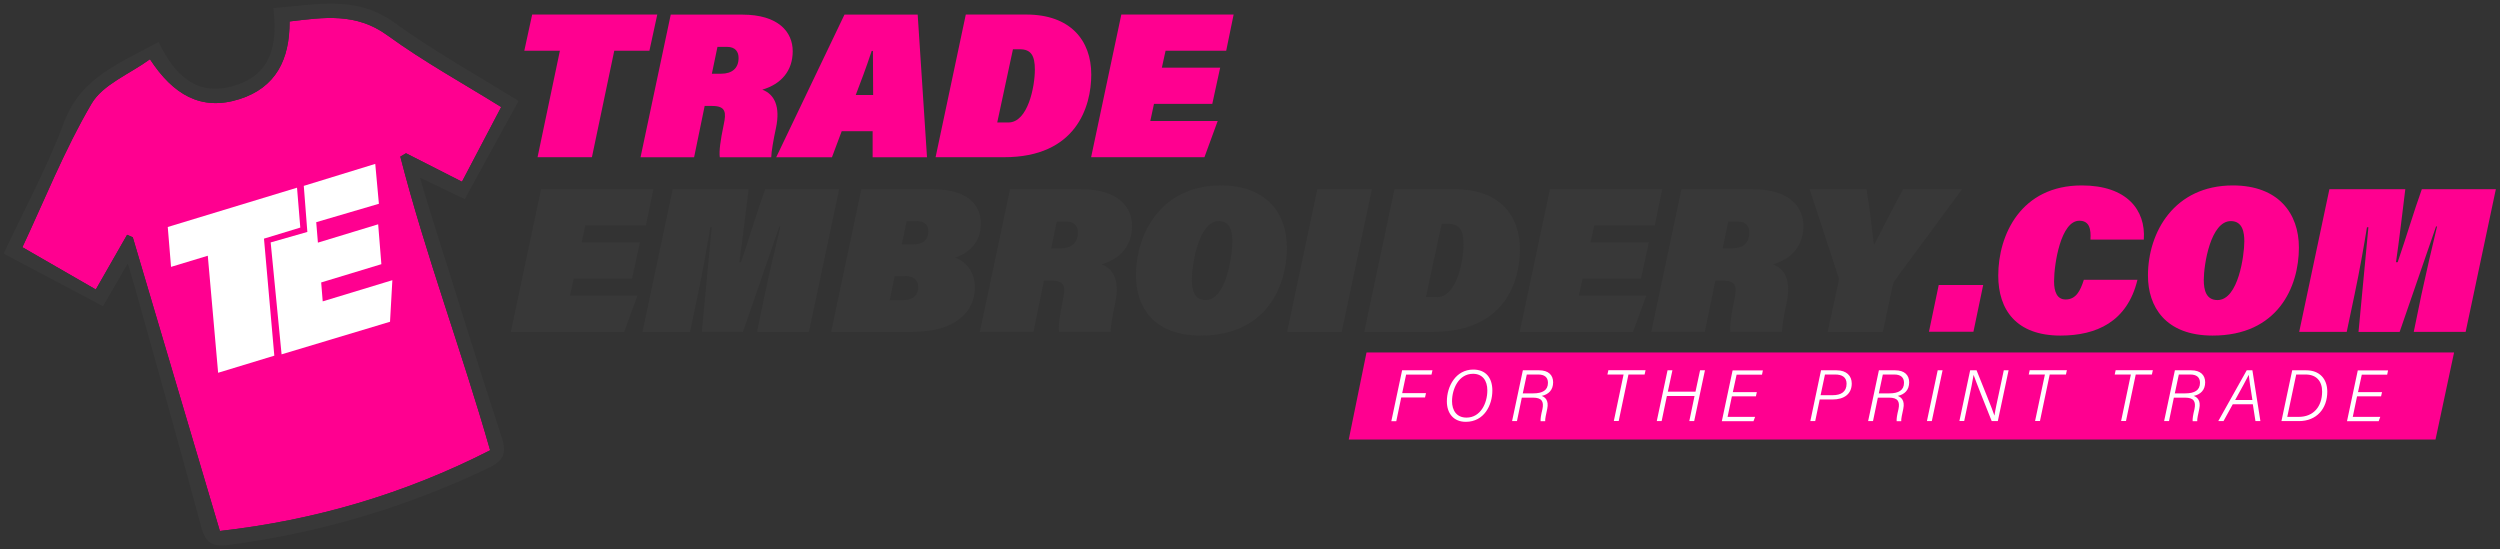 <?xml version="1.0" encoding="UTF-8" standalone="no"?>
<svg
   xmlns:dc="http://purl.org/dc/elements/1.1/"
   xmlns:cc="http://creativecommons.org/ns#"
   xmlns:rdf="http://www.w3.org/1999/02/22-rdf-syntax-ns#"
   xmlns:svg="http://www.w3.org/2000/svg"
   xmlns="http://www.w3.org/2000/svg"
   version="1.1"
   id="Layer_1"
   x="0px"
   y="0px"
   viewBox="0 0 3435 755"
   xml:space="preserve"
   width="3435"
   height="755"><rect x="0" y="0" width="3435" height="755" fill="#333333" stroke="none"/><defs
   id="defs101" />
<style
   type="text/css"
   id="style2">
	.st0{stroke:#FFFFFF;stroke-miterlimit:10;}
	.st1{fill:#18F082;}
	.st2{opacity:0.5;}
	.st3{fill:#383838;}
	.st4{fill:#FDFDFD;}
	.st5{fill:#FFFFFF;}
	.st6{fill:#C3F018;}
	.st7{fill:#F00197;}
	.st8{fill:#F71C22;}
	.st9{fill:#FF0090;}
	.st10{fill:#F9F9F9;}
	.st11{fill:#EA3D00;}
	.st12{stroke:#FFFFFF;stroke-width:0.841;stroke-miterlimit:10;}
</style>
<g
   id="g8"
   transform="translate(-112.5,-291.714)">
	<g
   id="g6">
		<path
   class="st9"
   d="M 414.6,1021.3 C 374,884.3 334.5,751.1 295,617.8 c -2.6,-1.2 -5.2,-2.3 -7.8,-3.5 -14.3,25 -28.6,50 -43,75.2 -33.6,-19.3 -66.1,-38.1 -100.9,-58.1 30.1,-64 57.6,-133.5 95,-197.2 15.5,-26.5 52.1,-40.6 80.3,-61.1 31.7,48.5 70.1,71.6 123,54.8 50,-15.9 69.1,-54.5 68.8,-106.7 47,-5.6 91.1,-12.4 134.5,19.1 50.1,36.4 104.7,66.4 156.3,98.5 -18.6,35.4 -35.8,68.1 -53.9,102.6 -25.9,-13.2 -51.4,-26.1 -76.9,-39.1 -2.6,1.5 -5.2,3.1 -7.8,4.6 34.8,135.5 84.4,266.9 123.4,403.5 -118.1,60.2 -241.2,96.2 -371.4,110.9 z"
   id="path4" />
	</g>
</g>
<path
   class="st3"
   d="m 5,348.486 c 27.2,-58.2 59.5,-117.5 82.9,-180.2 23.4,-62.8 77.7,-81.6 130,-110.7 22,45.8 52.5,76.1 104.8,59.9 51,-15.7 58.8,-57.4 52.9,-106.4 58.3,-4.2 113,-18.5 166.2,20 55,39.8 115,72.9 170.7,107.7 -25.1,45.8 -48.6,88.7 -73.9,134.8 -16.1,-7.7 -36.1,-17.3 -61.5,-29.5 4.6,15.5 7.4,25.6 10.6,35.7 33.8,107.3 66.9,214.8 101.8,321.7 7.3,22.2 1.6,32 -18.3,41.5 -113.4,54.1 -232.1,89.3 -356.6,105.7 -21.7,2.9 -32.1,-1.8 -38.1,-24.6 -29.3,-109.6 -60.4,-218.8 -90.9,-328.1 -2.6,-9.2 -5.4,-18.4 -10,-34 -14,24.2 -24.8,42.8 -34.1,58.7 -45.6,-24 -89.4,-47.3 -136.5,-72.2 z m 297.1,381.1 c 130.2,-14.8 253.3,-50.7 371.3,-110.9 -39,-136.5 -88.5,-267.9 -123.4,-403.5 2.6,-1.5 5.2,-3.1 7.8,-4.6 25.5,12.9 51,25.9 76.9,39.1 18.1,-34.5 35.3,-67.2 53.9,-102.6 -51.5,-32.1 -106.2,-62.1 -156.3,-98.5 -43.3,-31.5 -87.5,-24.8 -134.5,-19.1 0.3,52.2 -18.8,90.8 -68.8,106.7 -52.9,16.8 -91.3,-6.3 -123,-54.8 -28.1,20.5 -64.7,34.6 -80.3,61.1 -37.4,63.7 -64.9,133.1 -95,197.2 34.8,20.1 67.4,38.8 100.9,58.1 14.4,-25.2 28.7,-50.2 43,-75.2 2.6,1.2 5.2,2.3 7.8,3.5 39.6,133.3 79.1,266.6 119.7,403.5 z"
   id="path10" />
<path
   class="st5"
   d="m 285.5,351.386 -50.5,15.3 -4.5,-54.8 177.6,-54 4.5,54.8 -49.9,15.2 14.2,160.8 -77.2,23.5 z"
   id="path12" />
<polygon
   class="st5"
   points="534.8,610.4 484.4,624.8 499.4,778.6 648.4,733.8 651.6,676.7 555.9,705.8 553.8,679.8 636.5,654.7 632.1,599.9 549.3,625.1 547,597 633.1,571.7 628.1,516.9 529.9,547.1 "
   id="polygon14"
   transform="translate(-112.5,-291.714)" />
<g
   id="g96"
   transform="translate(-112.5,-291.714)">
	<g
   id="g56">
		<g
   id="g54">
			<path
   class="st9"
   d="m 881.8,361.4 h -48.9 l 10.8,-49.7 h 171.9 l -10.8,49.7 h -48.3 l -30.7,146.3 h -74.7 z"
   id="path16" />
			<path
   class="st9"
   d="m 1080.7,437.3 -14.5,70.5 h -73.6 l 41.5,-196 h 98.3 c 49.7,0 69.3,23.9 69.3,50.3 0,27 -15.9,45.2 -41.8,52.8 16.8,6.3 25,23.3 18.8,52.6 -3.4,15.6 -6.5,33.5 -6.5,40.3 h -70.7 c -1.1,-8.2 0.6,-21.9 5.4,-44.9 3.4,-15.9 3.4,-25.6 -15.6,-25.6 z m 9.9,-44.3 h 12.8 c 14.8,0 23.9,-7.4 23.9,-21.6 0,-8.2 -4,-15.3 -15.9,-15.3 h -13.1 z"
   id="path18" />
			<path
   class="st9"
   d="m 1269,472 -13.4,35.8 H 1179 l 93.8,-196 h 100.6 l 12.8,196 h -74.7 V 472 Z m 43.2,-49.8 c 0,-12.8 -0.3,-42.6 -0.3,-60.5 h -1.7 c -8,24.4 -14.8,41.8 -21.9,60.5 z"
   id="path20" />
			<path
   class="st9"
   d="m 1439.5,311.7 h 83.2 c 60.2,0 89.2,35.2 89.2,82.4 0,44.6 -21,113.6 -119.6,113.6 H 1398 Z m 43.2,148.3 h 15.3 c 27,0 36.4,-49.7 36.4,-72.5 0,-18.8 -4.8,-28.1 -20.7,-28.1 h -9.4 z"
   id="path22" />
			<path
   class="st9"
   d="m 1778.2,434.4 h -80.1 L 1693,458 h 92.6 l -18.2,49.7 h -155.7 l 41.5,-196 h 154.3 l -10.2,49.7 H 1714 l -5.1,23.3 h 80.1 z"
   id="path24" />
			<path
   class="st3"
   d="m 980.9,674.4 h -80.1 l -5.1,23.6 h 92.6 l -18.2,49.7 H 814.4 l 41.5,-196 h 154.3 l -10.2,49.7 h -83.2 l -5.1,23.3 h 80.1 z"
   id="path26" />
			<path
   class="st3"
   d="m 1163.1,697.2 c 5.7,-26.7 15.6,-69.6 21.6,-94.3 h -1.4 c -14.8,42.3 -32.7,95.5 -50,144.9 h -56.5 c 5.4,-57.1 8.8,-94.3 13.6,-143.8 h -2 c -3.7,23 -9.9,58.8 -17,92.3 l -10.8,51.4 h -65.3 l 41.5,-196 h 104.3 c -2.8,22.4 -8.8,73.6 -12.8,100.3 h 2.3 c 13.4,-39.2 21.6,-67.9 33.2,-100.3 h 101.7 l -41.5,196 h -71.3 z"
   id="path28" />
			<path
   class="st3"
   d="m 1296,551.7 h 96.9 c 51.1,0 67.3,22.7 67.3,47.4 0,25.9 -16.5,40.1 -35.2,46.6 16.8,6.5 27,21.6 27,40.9 0,33.5 -26.7,61.1 -85.8,61.1 h -111.7 z m 39,152.6 h 16.2 c 17.3,0 23,-8 23,-18.2 0,-9.4 -6,-15.1 -18.2,-15.1 h -14.2 z m 32.1,-76.7 c 13.9,0 21,-6.8 21,-18.2 0,-7.4 -4.5,-13.9 -15.3,-13.9 h -14.5 l -6.8,32.1 z"
   id="path30" />
			<path
   class="st3"
   d="m 1546.9,677.3 -14.5,70.5 h -73.6 l 41.5,-196 h 98.3 c 49.7,0 69.3,23.9 69.3,50.3 0,27 -15.9,45.2 -41.8,52.8 16.8,6.3 25,23.3 18.8,52.6 -3.4,15.6 -6.5,33.5 -6.5,40.3 h -70.7 c -1.1,-8.2 0.6,-21.9 5.4,-44.9 3.4,-15.9 3.4,-25.6 -15.6,-25.6 z m 9.9,-44.3 h 12.8 c 14.8,0 23.9,-7.4 23.9,-21.6 0,-8.2 -4,-15.3 -15.9,-15.3 h -13.1 z"
   id="path32" />
			<path
   class="st3"
   d="m 1880.7,631.8 c 0,54.6 -29.3,121 -118.5,121 -65.3,0 -88.9,-40.1 -88.9,-82.4 0,-59.7 36.1,-123.9 116.8,-123.9 62.5,0.1 90.6,38.5 90.6,85.3 z m -130.6,44.6 c 0,13.6 3.1,27.6 18.8,27.6 28.7,0 36.9,-61.7 36.9,-80.7 0,-12.2 -2.3,-27.8 -18.5,-27.8 -27.9,0 -37.2,59.6 -37.2,80.9 z"
   id="path34" />
			<path
   class="st3"
   d="m 1997.5,551.7 -41.5,196 h -75 l 41.5,-196 z"
   id="path36" />
			<path
   class="st3"
   d="m 2028.5,551.7 h 83.2 c 60.2,0 89.2,35.2 89.2,82.4 0,44.6 -21,113.6 -119.6,113.6 H 1987 Z m 43.2,148.3 h 15.3 c 27,0 36.4,-49.7 36.4,-72.5 0,-18.8 -4.8,-28.1 -20.7,-28.1 h -9.4 z"
   id="path38" />
			<path
   class="st3"
   d="M 2367.2,674.4 H 2287 l -5.1,23.6 h 92.6 l -18.2,49.7 h -155.7 l 41.5,-196 h 154.3 l -10.2,49.7 H 2303 l -5.1,23.3 h 80.1 z"
   id="path40" />
			<path
   class="st3"
   d="m 2469.4,677.3 -14.5,70.5 h -73.6 l 41.5,-196 h 98.3 c 49.7,0 69.3,23.9 69.3,50.3 0,27 -15.9,45.2 -41.8,52.8 16.8,6.3 25,23.3 18.8,52.6 -3.4,15.6 -6.5,33.5 -6.5,40.3 h -70.7 c -1.1,-8.2 0.6,-21.9 5.4,-44.9 3.4,-15.9 3.4,-25.6 -15.6,-25.6 z m 10,-44.3 h 12.8 c 14.8,0 23.9,-7.4 23.9,-21.6 0,-8.2 -4,-15.3 -15.9,-15.3 h -13.1 z"
   id="path42" />
			<path
   class="st3"
   d="m 2623.7,747.8 14.8,-68.2 c 0.6,-3.1 0.9,-4.8 -0.6,-9.1 L 2599,551.7 h 78.1 c 3.7,22.7 7.7,54.3 10.2,77 12.8,-25 28.4,-55.7 40.1,-77 h 81 l -91.8,124.4 c -1.4,2 -3.1,5.7 -3.7,8.8 l -13.4,62.8 h -75.8 z"
   id="path44" />
			<path
   class="st9"
   d="m 2762.9,747.5 13.4,-64.2 h 61.1 l -13.4,64.2 z"
   id="path46" />
			<path
   class="st9"
   d="m 3049.3,676.4 c -13.9,57.4 -56.3,76.4 -105.7,76.4 -60.8,0 -85.5,-35.5 -85.5,-82.4 0,-56.3 31.3,-123.9 114.8,-123.9 61.9,0 88.1,33.8 85.2,74.4 h -73.3 c 0.9,-14.5 -1.4,-25.9 -15.3,-25.9 -25.3,0 -34.7,58.8 -34.7,83.5 0,13.9 4,24.7 15.9,24.7 14.2,0 20.2,-11.9 25,-27 h 73.6 z"
   id="path48" />
			<path
   class="st9"
   d="m 3271.2,631.8 c 0,54.6 -29.3,121 -118.5,121 -65.3,0 -88.9,-40.1 -88.9,-82.4 0,-59.7 36.1,-123.9 116.8,-123.9 62.5,0.1 90.6,38.5 90.6,85.3 z m -130.7,44.6 c 0,13.6 3.1,27.6 18.8,27.6 28.7,0 36.9,-61.7 36.9,-80.7 0,-12.2 -2.3,-27.8 -18.5,-27.8 -27.8,0 -37.2,59.6 -37.2,80.9 z"
   id="path50" />
			<path
   class="st9"
   d="m 3439.4,697.2 c 5.7,-26.7 15.6,-69.6 21.6,-94.3 h -1.4 c -14.8,42.3 -32.7,95.5 -50,144.9 h -56.5 c 5.4,-57.1 8.8,-94.3 13.6,-143.8 h -2 c -3.7,23 -9.9,58.8 -17,92.3 l -10.8,51.4 h -65.3 l 41.5,-196 h 104.3 c -2.8,22.4 -8.8,73.6 -12.8,100.3 h 2.3 c 13.4,-39.2 21.6,-67.9 33.2,-100.3 h 101.7 l -41.5,196 H 3429 Z"
   id="path52" />
		</g>
	</g>
	<polygon
   class="st9"
   points="3458.9,895.6 3484.4,776 1990.1,776 1965.7,895.6 "
   id="polygon58" />
	<g
   id="g94">
		<g
   id="g92">
			<path
   class="st5"
   d="m 2039,800.5 h 41.7 l -1.3,5.9 h -34.9 l -5.4,25.5 h 32.7 l -1.3,5.9 h -32.7 l -6.8,32.6 h -6.8 z"
   id="path60" />
			<path
   class="st5"
   d="m 2163,828.3 c 0,20 -11.2,43 -36.5,43 -16.7,0 -26,-11.5 -26,-28.1 0,-20.5 12.1,-43.7 36.3,-43.7 16.7,0 26.2,10.8 26.2,28.8 z m -55.4,14.7 c 0,12.4 6.1,22.5 19.9,22.5 19.1,0 28.6,-19.5 28.6,-37.4 0,-13.6 -6.7,-22.8 -19.7,-22.8 -19.7,0 -28.8,20.8 -28.8,37.7 z"
   id="path62" />
			<path
   class="st5"
   d="m 2203.5,838 -6.7,32.3 h -6.7 l 14.8,-69.8 h 22.4 c 12.9,0 19.2,6.7 19.2,16.5 0,10.6 -6.3,16.7 -15.7,18.7 4.4,1.6 10.1,5.9 7.6,17.8 -1.7,7.8 -3.1,14.1 -2.8,16.9 h -6.3 c -0.3,-3 0.5,-8.4 2.5,-16.5 2.3,-10.8 -1.2,-15.8 -12.8,-15.8 h -15.5 z m 1.3,-5.8 h 14.5 c 12.5,0 20.1,-4.2 20.1,-14.5 0,-7.8 -5,-11.4 -13.3,-11.4 h -15.8 z"
   id="path64" />
			<path
   class="st5"
   d="m 2343.3,806.3 h -22.2 l 1.3,-5.9 h 51.1 l -1.3,5.9 H 2350 l -13.4,63.9 h -6.7 z"
   id="path66" />
			<path
   class="st5"
   d="m 2403.7,800.5 h 6.7 l -6.3,29.4 h 38 l 6.3,-29.4 h 6.7 l -14.8,69.8 h -6.7 l 7.2,-34.5 h -38 l -7.2,34.5 h -6.7 z"
   id="path68" />
			<path
   class="st5"
   d="m 2525.1,836.3 h -33 l -5.9,28.2 h 37.8 l -2.2,5.9 h -43.5 l 14.8,-69.8 h 41.6 l -1.2,5.9 h -34.9 l -5.2,24 h 33 z"
   id="path70" />
			<path
   class="st5"
   d="m 2614.6,800.5 h 21.5 c 13.6,0 20.7,7.8 20.7,18.1 0,14.8 -10.9,22 -26.3,22 h -17.7 l -6.2,29.7 h -6.7 z m -0.6,34.2 h 16.7 c 11.4,0 19,-4.6 19,-15.8 0,-8.9 -6.2,-12.6 -15.5,-12.6 H 2620 Z"
   id="path72" />
			<path
   class="st5"
   d="m 2692.7,838 -6.7,32.3 h -6.7 l 14.8,-69.8 h 22.4 c 12.9,0 19.2,6.7 19.2,16.5 0,10.6 -6.3,16.7 -15.7,18.7 4.4,1.6 10.1,5.9 7.6,17.8 -1.7,7.8 -3.1,14.1 -2.8,16.9 h -6.3 c -0.3,-3 0.5,-8.4 2.5,-16.5 2.3,-10.8 -1.2,-15.8 -12.8,-15.8 h -15.5 z m 1.3,-5.8 h 14.5 c 12.5,0 20.1,-4.2 20.1,-14.5 0,-7.8 -5,-11.4 -13.3,-11.4 h -15.8 z"
   id="path74" />
			<path
   class="st5"
   d="m 2781.6,800.5 -14.8,69.8 h -6.7 l 14.8,-69.8 z"
   id="path76" />
			<path
   class="st5"
   d="m 2804.7,870.3 14.8,-69.8 h 8.8 c 6.4,16 22.4,55.2 24.5,62.1 h 0.1 c 1.2,-8.6 4.1,-20.9 6.5,-32.3 l 6.3,-29.8 h 6.6 l -14.8,69.8 h -8.4 c -6.1,-15.2 -22.3,-55.7 -24.8,-63.3 h -0.1 c -1.4,9.1 -3.8,20.1 -6.5,32.7 l -6.4,30.5 h -6.6 z"
   id="path78" />
			<path
   class="st5"
   d="M 2922.2,806.3 H 2900 l 1.3,-5.9 h 51.1 l -1.3,5.9 h -22.3 l -13.4,63.9 h -6.7 z"
   id="path80" />
			<path
   class="st5"
   d="m 3040.3,806.3 h -22.2 l 1.3,-5.9 h 51.1 l -1.3,5.9 H 3047 l -13.4,63.9 h -6.7 z"
   id="path82" />
			<path
   class="st5"
   d="m 3099.4,838 -6.7,32.3 h -6.7 l 14.8,-69.8 h 22.4 c 12.9,0 19.2,6.7 19.2,16.5 0,10.6 -6.3,16.7 -15.7,18.7 4.4,1.6 10.1,5.9 7.6,17.8 -1.7,7.8 -3.1,14.1 -2.8,16.9 h -6.3 c -0.3,-3 0.5,-8.4 2.5,-16.5 2.3,-10.8 -1.2,-15.8 -12.8,-15.8 h -15.5 z m 1.3,-5.8 h 14.5 c 12.5,0 20.1,-4.2 20.1,-14.5 0,-7.8 -5,-11.4 -13.3,-11.4 h -15.8 z"
   id="path84" />
			<path
   class="st5"
   d="m 3180.3,847.2 -12.7,23.1 h -7.2 l 39.1,-69.8 h 7.8 l 11,69.8 h -6.8 l -3.6,-23.1 z m 27,-5.9 c -2.7,-17.3 -4.5,-29 -5,-34.4 h -0.1 c -3,6.1 -9.7,18.3 -18.6,34.4 z"
   id="path86" />
			<path
   class="st5"
   d="m 3262,800.5 h 19.3 c 17.8,0 28.9,11.3 28.9,29.4 0,23.3 -14.7,40.4 -38.9,40.4 h -24.1 z m -6.8,64 h 15.7 c 20.5,0 32.1,-14.3 32.2,-34.6 0.1,-14.6 -8,-23.6 -22.6,-23.6 h -13 z"
   id="path88" />
			<path
   class="st5"
   d="m 3384.1,836.3 h -33 l -5.9,28.2 h 37.8 l -2.2,5.9 h -43.5 l 14.8,-69.8 h 41.6 l -1.2,5.9 h -34.9 l -5.2,24 h 33 z"
   id="path90" />
		</g>
	</g>
</g>
</svg>
